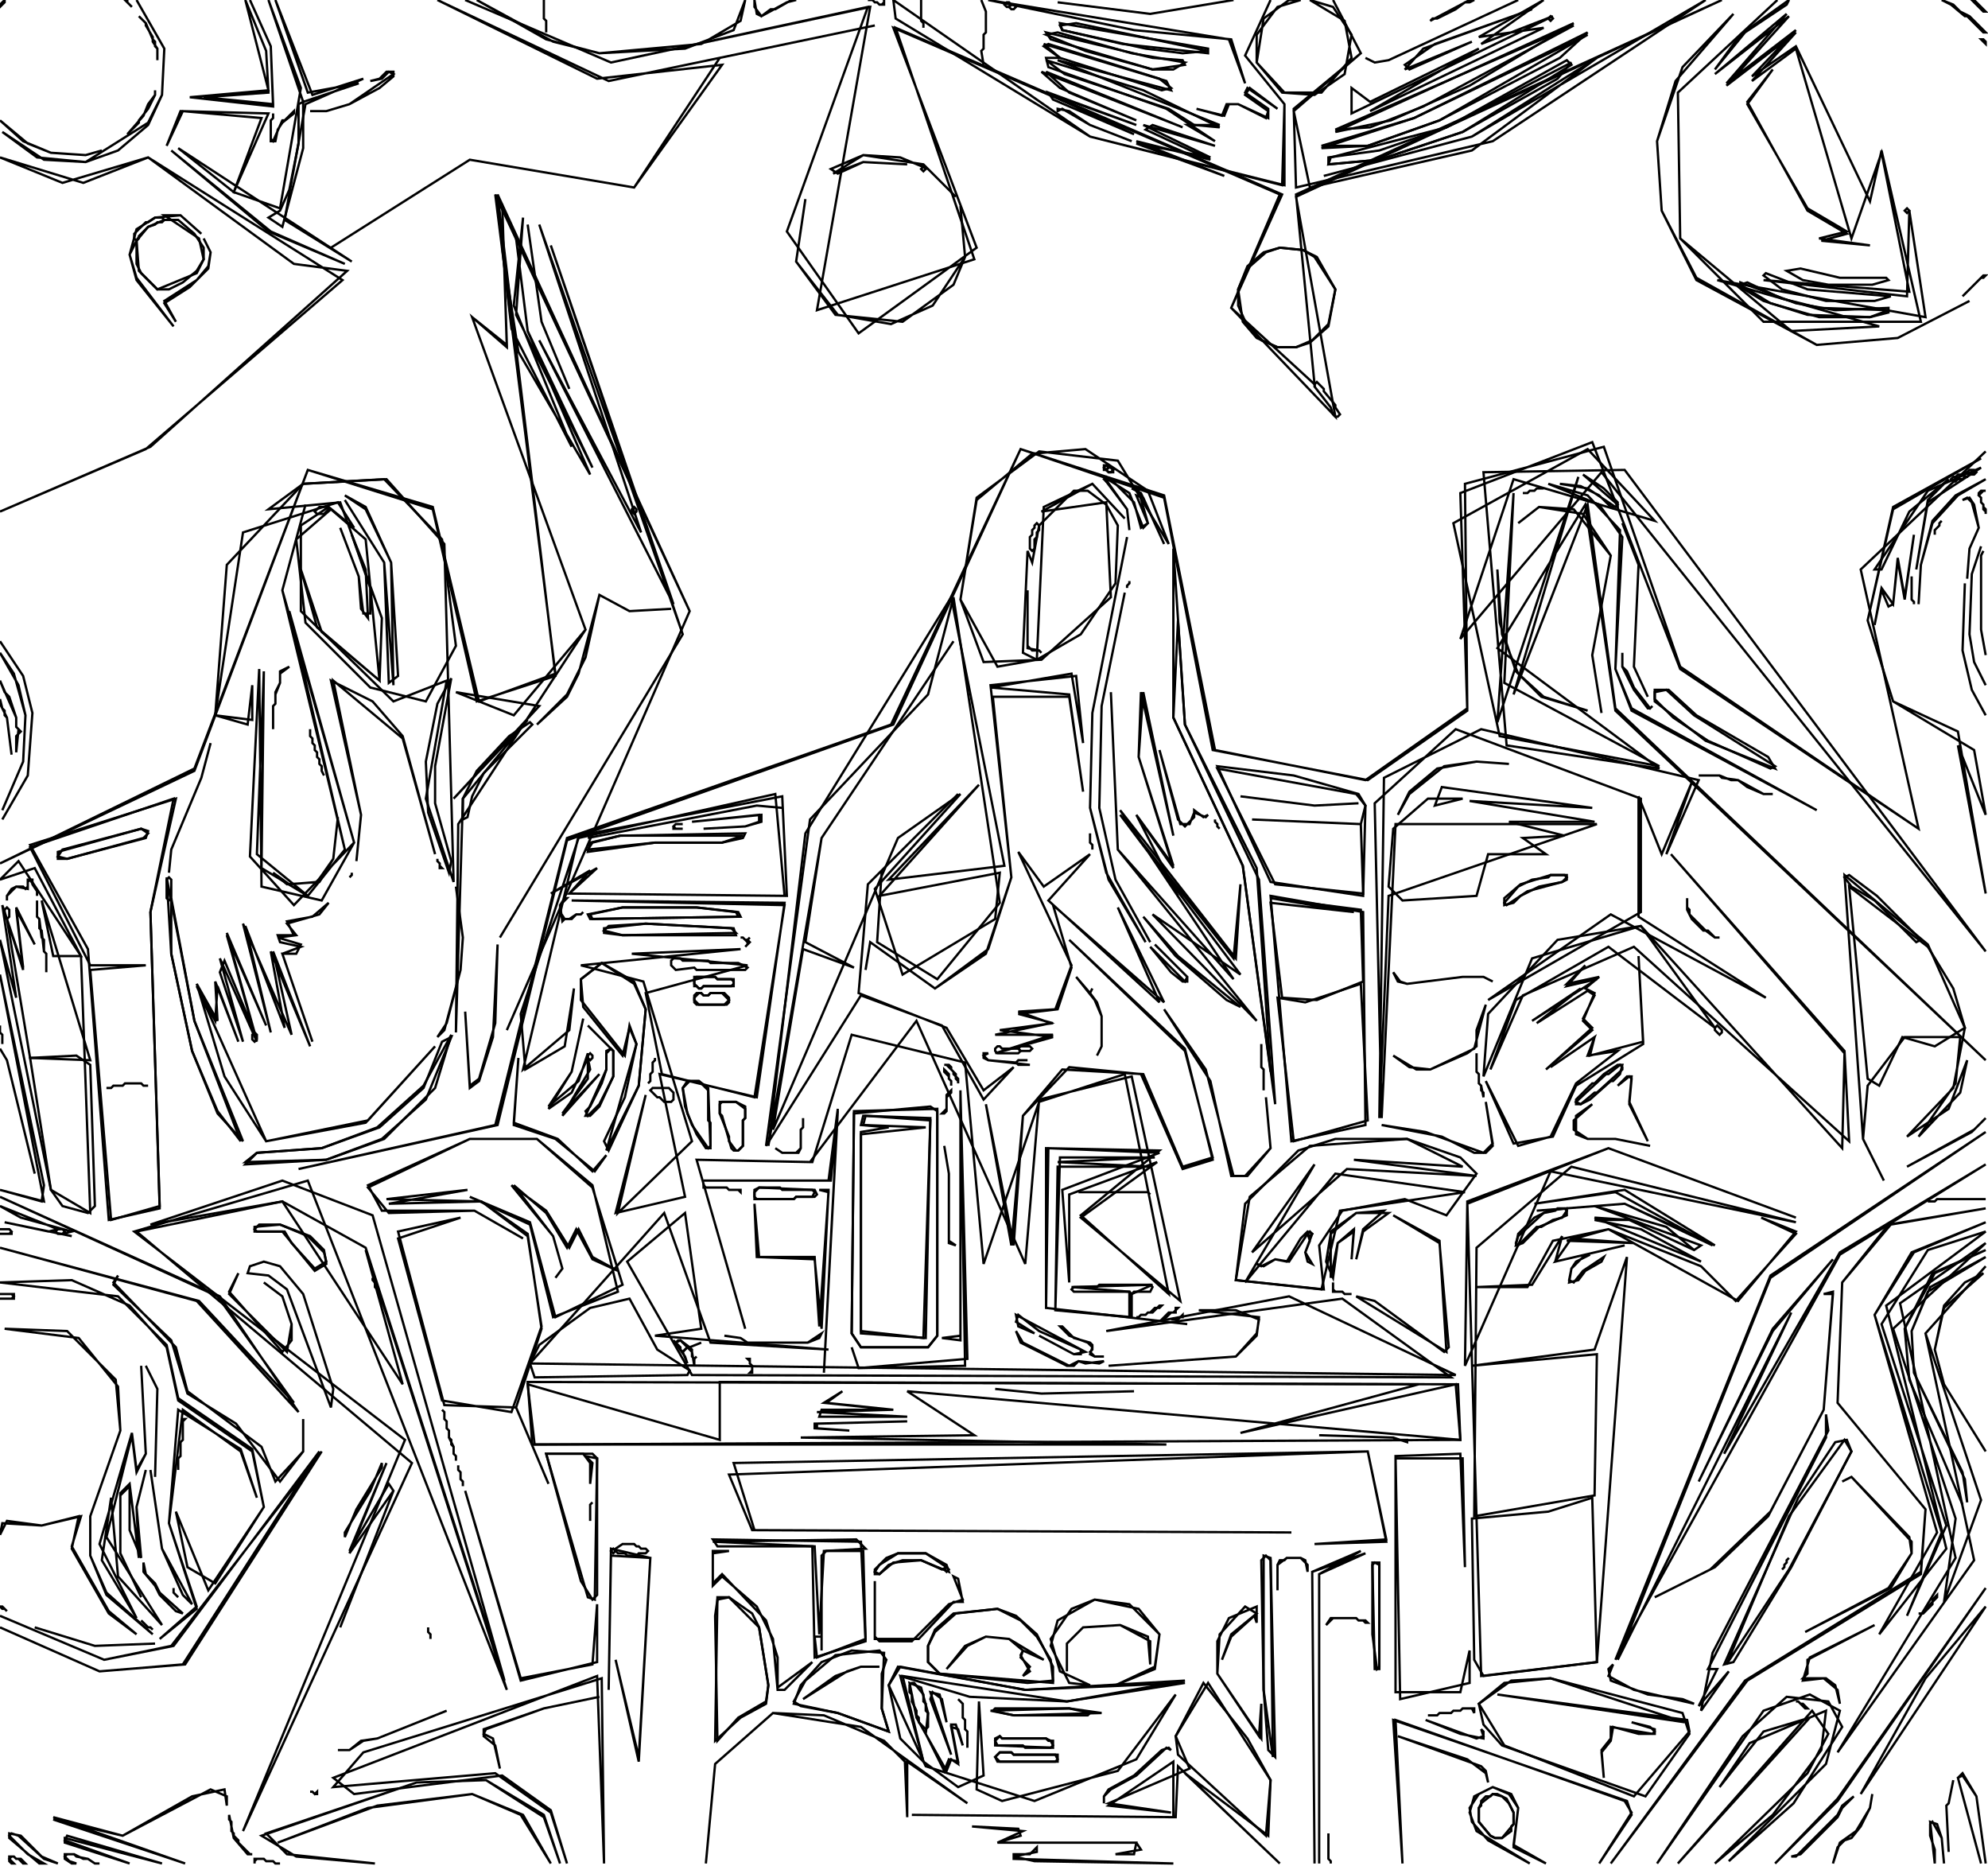 <svg width="859" height="806" xmlns="http://www.w3.org/2000/svg">
<polygon points="110,803 110,805 110,804 111,803 114,803 115,804 118,804 119,805 121,805 119,805 118,804 115,804 114,803" style="fill:none;stroke:black;stroke-width:1" />
<polygon points="4,802 4,804 5,805 6,805 4,803 5,802 6,802 7,803 8,803 10,805 11,805 9,803 7,803 6,802" style="fill:none;stroke:black;stroke-width:1" />
<polygon points="28,801 28,803 31,805 33,805 30,804 28,802 29,801 32,801 33,802 38,803 41,805 43,805 41,805 38,803 36,803 32,801" style="fill:none;stroke:black;stroke-width:1" />
<polygon points="438,801 438,803 507,805 447,804 438,802 448,800 448,798 445,801" style="fill:none;stroke:black;stroke-width:1" />
<polygon points="28,794 28,796 56,805 28,795 29,793 70,805" style="fill:none;stroke:black;stroke-width:1" />
<polygon points="574,792 574,803 575,804 575,805 575,804 574,803" style="fill:none;stroke:black;stroke-width:1" />
<polygon points="4,792 4,794 17,805 19,805 12,801 4,793 5,792 8,793 19,803 25,805 18,802 9,793" style="fill:none;stroke:black;stroke-width:1" />
<polygon points="420,789 440,790 441,793 431,796 491,796 490,801 482,801 493,799 491,796 431,796 442,791" style="fill:none;stroke:black;stroke-width:1" />
<polygon points="834,787 836,805 836,799 834,793 834,788 835,787 839,794 840,805 839,794 837,788" style="fill:none;stroke:black;stroke-width:1" />
<polygon points="99,784 101,794 107,801 109,801 108,801 103,796 103,795 101,793 101,792 100,791 100,787 99,786" style="fill:none;stroke:black;stroke-width:1" />
<polygon points="801,776 796,780 794,784 776,802 774,802 778,801 794,785 796,781" style="fill:none;stroke:black;stroke-width:1" />
<polygon points="809,775 808,781 802,791 795,796 792,805 794,798 797,795 800,794 804,789 808,781" style="fill:none;stroke:black;stroke-width:1" />
<polygon points="645,775 644,776 642,776 640,778 640,780 639,781 639,787 644,793 646,794 649,794 653,791 653,789 654,788 654,783 651,777 647,775" style="fill:none;stroke:black;stroke-width:1" />
<polygon points="645,775 649,776 652,779 654,783 654,788 649,794 646,794 644,793 639,787 639,781 640,779" style="fill:none;stroke:black;stroke-width:1" />
<polygon points="238,805 226,784 204,775 163,780 120,796 159,781 204,775 225,784" style="fill:none;stroke:black;stroke-width:1" />
<polygon points="134,774 135,774 136,775 137,775 137,774 136,775 135,774" style="fill:none;stroke:black;stroke-width:1" />
<polygon points="98,776 98,780 97,773 83,776 53,793 23,786 80,805 23,785 53,793 91,773" style="fill:none;stroke:black;stroke-width:1" />
<polygon points="637,776 635,783 638,791 661,805 643,795 636,787 635,781 639,775 645,772 652,775 656,781 654,798 668,805 654,797 656,781 653,775 645,772" style="fill:none;stroke:black;stroke-width:1" />
<polygon points="844,769 842,779 841,780 842,800 841,780 842,779" style="fill:none;stroke:black;stroke-width:1" />
<polygon points="242,805 235,784 210,769 180,770 113,793 128,802 162,805 124,801 115,792 180,770 210,769 235,785" style="fill:none;stroke:black;stroke-width:1" />
<polygon points="848,766 846,768 856,805 846,768 848,767 854,776 858,805 854,776" style="fill:none;stroke:black;stroke-width:1" />
<polygon points="430,759 431,761 457,761 457,758 438,758 437,757 432,757" style="fill:none;stroke:black;stroke-width:1" />
<polygon points="430,759 432,757 437,757 438,758 456,758 457,760 456,761 432,761" style="fill:none;stroke:black;stroke-width:1" />
<polygon points="506,756 505,755 502,756 490,767 479,773 477,776 477,779 477,776 480,773 491,767 504,755" style="fill:none;stroke:black;stroke-width:1" />
<polygon points="604,750 634,760 642,766 643,770 642,765 640,763" style="fill:none;stroke:black;stroke-width:1" />
<polygon points="430,751 430,754 455,755 455,752 453,752 452,751 433,751 432,750" style="fill:none;stroke:black;stroke-width:1" />
<polygon points="430,752 432,750 433,751 452,751 454,752 455,754 454,755 443,755 442,754 431,754" style="fill:none;stroke:black;stroke-width:1" />
<polygon points="616,743 631,749 641,751 641,748 640,747 641,750 638,751" style="fill:none;stroke:black;stroke-width:1" />
<polygon points="602,743 606,805 603,743 702,778 705,783 691,805 705,784 703,778" style="fill:none;stroke:black;stroke-width:1" />
<polygon points="789,739 756,753 743,772 762,748 782,742 725,805 783,739 790,749 781,766 741,805 766,784 787,756" style="fill:none;stroke:black;stroke-width:1" />
<polygon points="305,805 309,762 334,740 356,741 382,752 391,761 392,785 392,761 418,779 372,746 334,740 309,762" style="fill:none;stroke:black;stroke-width:1" />
<polygon points="193,739 163,751 156,752 151,756 146,756 151,756 157,752 163,751" style="fill:none;stroke:black;stroke-width:1" />
<polygon points="637,738 632,738 631,739 628,739 627,740 622,740 621,741 617,741 621,741 622,740 627,740 628,739 631,739 632,738 636,738 637,740" style="fill:none;stroke:black;stroke-width:1" />
<polygon points="428,739 438,741 476,740 462,738" style="fill:none;stroke:black;stroke-width:1" />
<polygon points="429,739 430,738 462,738 471,740 470,741 438,741" style="fill:none;stroke:black;stroke-width:1" />
<polygon points="776,735 777,735 780,738 781,738 779,736 778,736 777,735" style="fill:none;stroke:black;stroke-width:1" />
<polygon points="414,734 416,736 416,742 417,743 417,747 418,748 418,755 418,748 417,747 417,743 416,742 416,736" style="fill:none;stroke:black;stroke-width:1" />
<polygon points="259,733 235,738 209,747 209,750 214,754 216,764 213,751 209,749 210,747 235,738" style="fill:none;stroke:black;stroke-width:1" />
<polygon points="795,739 782,732 762,739 716,805 753,750 772,733 790,735 796,746 775,779 747,804 789,762" style="fill:none;stroke:black;stroke-width:1" />
<polygon points="402,731 411,758 402,734 403,731 407,734 409,744 406,732" style="fill:none;stroke:black;stroke-width:1" />
<polygon points="553,805 512,766 548,793 549,769 522,727 508,750 514,764 479,779 506,783 479,780 507,761 507,785 394,784 508,785 509,763" style="fill:none;stroke:black;stroke-width:1" />
<polygon points="520,727 539,751 549,769 547,793 509,758 508,750" style="fill:none;stroke:black;stroke-width:1" />
<polygon points="393,727 396,742 409,765 411,760 414,762 411,746 414,747 416,754 413,745 411,745 414,761 410,760 408,765 400,749 401,740 398,729" style="fill:none;stroke:black;stroke-width:1" />
<polygon points="394,727 395,727 399,732 399,735 400,736 400,739 401,740 401,746 400,747 397,744 397,742 396,741 396,739 394,735 394,732 393,731 393,728" style="fill:none;stroke:black;stroke-width:1" />
<polygon points="639,736 641,745 649,754 711,776 730,749 727,740 670,725 650,727" style="fill:none;stroke:black;stroke-width:1" />
<polygon points="639,736 653,726 670,725 728,744 647,732 729,743 730,748 706,776 650,754" style="fill:none;stroke:black;stroke-width:1" />
<polygon points="715,747 705,744 713,746 715,748 714,749 696,746 696,751 692,756 693,768 692,757 696,752 697,746 708,749 715,749" style="fill:none;stroke:black;stroke-width:1" />
<polygon points="260,725 157,757 144,772 214,766 238,783 245,805 238,782 217,767 153,775 144,768 258,724 261,805" style="fill:none;stroke:black;stroke-width:1" />
<polygon points="384,728 400,763 447,778 491,760 508,732 483,765 433,778 422,773 423,735 425,767 414,772 399,761 390,724 461,735 512,726 443,730 388,720" style="fill:none;stroke:black;stroke-width:1" />
<polygon points="384,728 389,720 443,730 512,727 461,735 419,733 389,724 399,761 389,751" style="fill:none;stroke:black;stroke-width:1" />
<polygon points="695,721 696,726 712,732 727,734 732,736 706,730 695,724 697,719" style="fill:none;stroke:black;stroke-width:1" />
<polygon points="346,728 343,736 362,740 384,748 381,738 382,714 368,713 355,718" style="fill:none;stroke:black;stroke-width:1" />
<polygon points="348,726 361,715 380,713 383,717 381,723 381,738 384,748 362,740 346,737 343,735" style="fill:none;stroke:black;stroke-width:1" />
<polygon points="380,720 372,720 361,724 347,734 366,722 372,720" style="fill:none;stroke:black;stroke-width:1" />
<polygon points="185,703 185,705 186,706 186,708 186,706 185,705" style="fill:none;stroke:black;stroke-width:1" />
<polygon points="15,703 41,711 67,710 41,711" style="fill:none;stroke:black;stroke-width:1" />
<polygon points="810,702 782,716 779,726 788,725 794,730 795,736 793,728 789,725 779,725 781,723 781,717" style="fill:none;stroke:black;stroke-width:1" />
<polygon points="461,710 461,722 461,710 468,703 484,702 497,709 497,719 496,707 484,702 468,703" style="fill:none;stroke:black;stroke-width:1" />
<polygon points="61,700 64,703 65,703 66,704 65,703 64,703" style="fill:none;stroke:black;stroke-width:1" />
<polygon points="573,702 576,699 586,699 587,700 589,700 590,701 591,701 590,700 587,700 586,699 575,699" style="fill:none;stroke:black;stroke-width:1" />
<polygon points="401,711 401,718 406,723 455,727 455,720 448,706 439,698 431,695 412,697 404,704" style="fill:none;stroke:black;stroke-width:1" />
<polygon points="401,711 404,705 413,697 431,695 441,700 448,707 454,717 455,726 444,727 406,723 401,718" style="fill:none;stroke:black;stroke-width:1" />
<polygon points="409,721 418,711 426,707 436,708 442,713 441,716 445,720 442,724 445,722 441,715 442,713 451,717 436,708 426,707 417,711" style="fill:none;stroke:black;stroke-width:1" />
<polygon points="858,694 832,725 804,775" style="fill:none;stroke:black;stroke-width:1" />
<polygon points="538,694 543,697 532,706 528,717 532,707 542,698 543,701 543,694 531,699 526,709 526,723 545,751 545,736 544,750 526,723 527,706" style="fill:none;stroke:black;stroke-width:1" />
<polygon points="0,694 1,695 2,695 3,696 1,694" style="fill:none;stroke:black;stroke-width:1" />
<polygon points="457,700 454,711 462,727 471,728 458,722 454,708 463,695 473,691 488,693 501,706 499,720 482,728 499,721 501,706 492,695 473,691" style="fill:none;stroke:black;stroke-width:1" />
<polygon points="315,690 310,690 309,752 320,742 331,736 332,728 328,703 325,697" style="fill:none;stroke:black;stroke-width:1" />
<polygon points="315,690 328,703 332,728 331,735 319,742 310,752 309,698 310,691" style="fill:none;stroke:black;stroke-width:1" />
<polygon points="837,689 835,691 835,692 832,695 832,696 831,697 829,697 831,697 835,693 835,692 837,690" style="fill:none;stroke:black;stroke-width:1" />
<polygon points="858,686 794,777 767,805 794,778" style="fill:none;stroke:black;stroke-width:1" />
<polygon points="75,686 75,688 77,690 75,688" style="fill:none;stroke:black;stroke-width:1" />
<polygon points="414,682 412,681 416,691 410,693 394,709 380,709 378,707 378,683 378,708 397,708 412,692 416,692" style="fill:none;stroke:black;stroke-width:1" />
<polygon points="593,675 594,721 596,721 596,675" style="fill:none;stroke:black;stroke-width:1" />
<polygon points="594,675 596,676 596,720 595,721 593,706 593,676" style="fill:none;stroke:black;stroke-width:1" />
<polygon points="62,675 62,679 67,685 69,689 76,696 79,697 69,688 67,684 63,680" style="fill:none;stroke:black;stroke-width:1" />
<polygon points="564,674 562,673 556,673 555,674 553,674 552,676 552,687 552,676 556,673 562,673 565,676 565,679" style="fill:none;stroke:black;stroke-width:1" />
<polygon points="546,672 546,730 548,756 551,759 549,673" style="fill:none;stroke:black;stroke-width:1" />
<polygon points="547,672 549,674 550,759 546,730 545,674" style="fill:none;stroke:black;stroke-width:1" />
<polygon points="378,678 378,680 380,680 386,675 398,674 410,679 409,676 400,671 388,671 383,673" style="fill:none;stroke:black;stroke-width:1" />
<polygon points="408,678 409,677 410,678 409,679" style="fill:none;stroke:black;stroke-width:1" />
<polygon points="378,679 380,676 388,671 400,671 409,677 407,678 398,674 390,674 384,676 380,680" style="fill:none;stroke:black;stroke-width:1" />
<polygon points="588,670 570,680 570,805 570,680 590,671 567,679 568,805 567,679" style="fill:none;stroke:black;stroke-width:1" />
<polygon points="308,670 308,685 312,681 327,694 334,708 336,730 339,730 351,718 336,729 336,716 331,700 312,680 308,684 308,671 315,670" style="fill:none;stroke:black;stroke-width:1" />
<polygon points="264,669 263,730 264,672 281,673 276,759 266,717 276,761 281,673" style="fill:none;stroke:black;stroke-width:1" />
<polygon points="264,670 265,669 266,670 265,671" style="fill:none;stroke:black;stroke-width:1" />
<polygon points="266,669 269,667 274,667 275,668 276,668 277,669 279,669 280,670 279,671 276,671 275,672 271,672 270,671 267,671 266,670" style="fill:none;stroke:black;stroke-width:1" />
<polygon points="308,665 310,668 351,668 352,716 374,709 372,666" style="fill:none;stroke:black;stroke-width:1" />
<polygon points="373,670 374,708 353,716 352,707 355,707 355,713 355,672 357,670" style="fill:none;stroke:black;stroke-width:1" />
<polygon points="308,666 370,665 374,669 356,670 354,706 352,668" style="fill:none;stroke:black;stroke-width:1" />
<polygon points="1,658 0,663 3,657 18,659 34,655 31,669 47,697 59,706 47,696 31,668 35,655 18,659" style="fill:none;stroke:black;stroke-width:1" />
<polygon points="201,644 225,726 258,718 258,693 256,719 225,725" style="fill:none;stroke:black;stroke-width:1" />
<polygon points="800,638 796,640 800,638 826,666 826,671 816,686 780,705 817,686 826,671 825,664" style="fill:none;stroke:black;stroke-width:1" />
<polygon points="65,635 70,669 79,689 83,693 70,669" style="fill:none;stroke:black;stroke-width:1" />
<polygon points="63,635 59,651 60,673 56,641 52,645 52,671 61,690 52,671 52,646 56,642 56,661 61,673 59,651" style="fill:none;stroke:black;stroke-width:1" />
<polygon points="198,633 198,635 199,636 199,639 200,640 200,642 200,640 199,639 199,636 198,635" style="fill:none;stroke:black;stroke-width:1" />
<polygon points="167,632 151,671 170,644 147,703 170,644 168,641 151,670" style="fill:none;stroke:black;stroke-width:1" />
<polygon points="165,632 165,634 154,652 149,664 149,662 160,644" style="fill:none;stroke:black;stroke-width:1" />
<polygon points="631,628 603,629 605,734 635,727 635,713 631,731 603,731 603,630 632,630 633,677" style="fill:none;stroke:black;stroke-width:1" />
<polygon points="236,628 254,690 257,691 258,630 256,628" style="fill:none;stroke:black;stroke-width:1" />
<polygon points="236,628 252,628 255,632 255,641 256,632 253,629 258,630 258,689 256,691 251,683" style="fill:none;stroke:black;stroke-width:1" />
<polygon points="256,649 255,650 255,657 255,650" style="fill:none;stroke:black;stroke-width:1" />
<polygon points="315,637 325,661 558,662 326,661 317,632 591,627 599,665 568,667 599,666 591,627" style="fill:none;stroke:black;stroke-width:1" />
<polygon points="139,627 74,711 45,717 0,698 45,717 75,711 138,627 79,719 43,722 0,703 43,722 80,719" style="fill:none;stroke:black;stroke-width:1" />
<polygon points="798,622 793,623 777,647 745,719 749,718 774,677 800,627" style="fill:none;stroke:black;stroke-width:1" />
<polygon points="797,622 800,627 773,678 746,719 773,655" style="fill:none;stroke:black;stroke-width:1" />
<polygon points="773,673 772,674 772,675 771,676 771,677 770,678 771,677 771,676 772,675 772,674" style="fill:none;stroke:black;stroke-width:1" />
<polygon points="80,613 79,613 79,622 78,623 78,629 77,630 77,635 77,630 78,629 78,623 79,622 79,614" style="fill:none;stroke:black;stroke-width:1" />
<polygon points="789,611 790,618 740,714 735,739 747,722 734,737 742,721 738,721 789,621" style="fill:none;stroke:black;stroke-width:1" />
<polygon points="191,609 192,610 192,613 193,614 193,617 194,618 194,621 196,625 196,628 197,629 197,631 197,629 196,628 196,625 195,624 195,622 194,621 194,618 193,617 193,614 192,613 192,610" style="fill:none;stroke:black;stroke-width:1" />
<polygon points="79,609 104,627 111,647 104,626 77,609 73,658 85,694 69,708 85,695 73,658" style="fill:none;stroke:black;stroke-width:1" />
<polygon points="228,597 230,624 631,622 630,598" style="fill:none;stroke:black;stroke-width:1" />
<polygon points="228,598 311,622 311,597 613,598 536,619 629,598 631,622 392,601 421,620 346,621 504,624 231,624" style="fill:none;stroke:black;stroke-width:1" />
<polygon points="570,620 602,621 608,623 608,622 603,622 602,621" style="fill:none;stroke:black;stroke-width:1" />
<polygon points="352,617 367,618 353,617 353,615 392,614 352,615" style="fill:none;stroke:black;stroke-width:1" />
<polygon points="353,610 392,612 354,612 355,609 386,609 357,606 364,601 356,606 385,609" style="fill:none;stroke:black;stroke-width:1" />
<polygon points="430,600 450,602 490,601 450,602" style="fill:none;stroke:black;stroke-width:1" />
<polygon points="63,590 68,600 67,638 68,600" style="fill:none;stroke:black;stroke-width:1" />
<polygon points="61,590 63,628 59,635 57,619 43,667 59,699 44,674 48,647 51,681 70,702 46,664 57,620 59,636 63,628" style="fill:none;stroke:black;stroke-width:1" />
<polygon points="323,587 324,588 324,589 325,590 325,592 324,593 325,593 325,590 324,589 324,587" style="fill:none;stroke:black;stroke-width:1" />
<polygon points="291,579 296,586 297,589 295,584 297,582 299,584 300,590 300,587 301,586 300,587 299,586 299,583 298,582 303,580 298,582 294,579 292,580" style="fill:none;stroke:black;stroke-width:1" />
<polygon points="292,580 293,579 294,579 297,582 295,584 294,583 294,582" style="fill:none;stroke:black;stroke-width:1" />
<polygon points="355,576 349,580 323,580 320,578 313,577 320,578 323,580 349,580 354,578" style="fill:none;stroke:black;stroke-width:1" />
<polygon points="439,575 441,580 461,590 464,590 466,588 469,589 477,588 475,589 466,588 462,590 442,580" style="fill:none;stroke:black;stroke-width:1" />
<polygon points="458,573 462,577 470,580 472,582 471,585 473,586 477,586 473,586 471,584 472,583 472,581 471,580 464,578 459,573" style="fill:none;stroke:black;stroke-width:1" />
<polygon points="2,574 34,578 51,599 52,618 39,655 39,672 46,689 66,706 46,688 39,672 39,655 52,618 50,596 29,575" style="fill:none;stroke:black;stroke-width:1" />
<polygon points="511,568 509,570 506,570 509,570 510,569 511,569" style="fill:none;stroke:black;stroke-width:1" />
<polygon points="439,568 440,573 447,576 439,571 440,568 449,575 467,583 467,585 464,585 449,577 464,585 469,584" style="fill:none;stroke:black;stroke-width:1" />
<polygon points="544,569 518,566 534,566 544,570 543,576 534,586 479,590 534,586 543,577" style="fill:none;stroke:black;stroke-width:1" />
<polygon points="509,565 508,565 508,566 507,567 505,567 502,570 503,570 506,567 508,567 508,566" style="fill:none;stroke:black;stroke-width:1" />
<polygon points="502,564 501,564 500,565 499,565 497,567 496,567 495,568 493,568 492,569 491,569 492,569 493,568 495,568 496,567 498,567 500,565 501,565" style="fill:none;stroke:black;stroke-width:1" />
<polygon points="0,559 5,559 6,560 5,561 0,561 6,561 6,559" style="fill:none;stroke:black;stroke-width:1" />
<polygon points="792,558 788,559 792,559 788,609 765,653 739,678 715,690 741,677 764,655 788,609" style="fill:none;stroke:black;stroke-width:1" />
<polygon points="576,554 576,558 580,558 581,559 584,559 581,559 580,558 577,558 576,557" style="fill:none;stroke:black;stroke-width:1" />
<polygon points="161,552 161,553 162,554 162,556 163,557 163,558 164,559 164,560 164,559 163,558 163,557 162,556 162,554 161,553" style="fill:none;stroke:black;stroke-width:1" />
<polygon points="0,554 31,553 56,564 72,582 77,605 109,627 114,651 93,684 81,677 76,653 90,687 114,651 109,626 77,604 72,581 51,560" style="fill:none;stroke:black;stroke-width:1" />
<polygon points="51,551 49,555 74,579 81,602 102,615 121,640 131,627 131,613 131,627 119,640 113,625 81,601 76,582 49,554" style="fill:none;stroke:black;stroke-width:1" />
<polygon points="857,550 849,554 840,564 836,583 840,598 858,627 840,598 836,583 840,565" style="fill:none;stroke:black;stroke-width:1" />
<polygon points="103,550 99,559 124,584 126,572 122,560 114,554 122,560 126,572 126,579 122,584 99,558" style="fill:none;stroke:black;stroke-width:1" />
<polygon points="792,544 766,574 734,640 766,575" style="fill:none;stroke:black;stroke-width:1" />
<polygon points="858,543 834,556 826,575 827,593 849,639 850,649 848,636 827,593 826,575 833,558" style="fill:none;stroke:black;stroke-width:1" />
<polygon points="693,543 684,549 680,554 678,553 679,548 684,543 687,542 681,545 679,548 678,554 682,553 685,549 692,545" style="fill:none;stroke:black;stroke-width:1" />
<polygon points="858,540 835,550 823,574 825,596 848,650 825,596 823,574 836,550" style="fill:none;stroke:black;stroke-width:1" />
<polygon points="858,537 821,563 845,673 794,757 853,674 832,576 858,547 832,576 856,648 840,692 845,656 818,574" style="fill:none;stroke:black;stroke-width:1" />
<polygon points="0,531 4,531 5,532 4,533 0,533 5,533 5,532 4,531" style="fill:none;stroke:black;stroke-width:1" />
<polygon points="110,530 110,532 122,532 136,549 141,546 140,540 134,534 121,529" style="fill:none;stroke:black;stroke-width:1" />
<polygon points="110,531 112,529 121,529 133,534 140,541 141,545 136,548 126,537 123,532 111,532" style="fill:none;stroke:black;stroke-width:1" />
<polygon points="858,528 826,541 810,568 837,662 812,706 841,669 815,564 858,532 833,540 813,572 841,659 824,698 839,662 810,568 827,541" style="fill:none;stroke:black;stroke-width:1" />
<polygon points="776,532 761,526 776,533 750,562 735,547 695,531 671,536 660,556 638,556 662,555 675,534 672,545 702,538 672,545 679,535 706,537 677,536 695,531 751,562" style="fill:none;stroke:black;stroke-width:1" />
<polygon points="602,525 622,537 626,582 624,584 594,562 586,560 625,584 622,536" style="fill:none;stroke:black;stroke-width:1" />
<polygon points="229,589 629,594 557,560 478,575 580,561 627,595 299,594 271,545 296,524 303,574 283,577 358,583 307,580 287,524" style="fill:none;stroke:black;stroke-width:1" />
<polygon points="298,592 297,594 231,595 229,589 233,581 255,565 272,561 284,583" style="fill:none;stroke:black;stroke-width:1" />
<polygon points="600,524 586,524 575,532 575,552 578,537 585,532 584,544 585,531 578,537 576,552 573,545 575,533 586,524 598,523 589,531 586,544 589,532" style="fill:none;stroke:black;stroke-width:1" />
<polygon points="677,522 669,523 663,526 656,533 655,538 658,537 665,530 677,525" style="fill:none;stroke:black;stroke-width:1" />
<polygon points="677,523 675,526 671,527 666,530 664,530 656,538 655,537 656,534 667,524 672,523 673,522 676,522" style="fill:none;stroke:black;stroke-width:1" />
<polygon points="858,522 816,529 796,554 794,606 832,652 830,679 754,726 696,805 755,726 830,680 832,652 794,606 796,554 817,529" style="fill:none;stroke:black;stroke-width:1" />
<polygon points="689,521 720,530 732,540 704,527 689,527 709,531 735,545 689,526 704,527 732,540 735,538" style="fill:none;stroke:black;stroke-width:1" />
<polygon points="0,521 25,531 21,532 2,528 31,534 27,533 31,532 9,526" style="fill:none;stroke:black;stroke-width:1" />
<polygon points="24,532 25,531 27,531 28,532 27,533 25,533" style="fill:none;stroke:black;stroke-width:1" />
<polygon points="833,519 836,519 837,518 858,518 837,518 836,519" style="fill:none;stroke:black;stroke-width:1" />
<polygon points="0,517 94,560 127,606 86,562 0,539 85,562 129,610 95,560" style="fill:none;stroke:black;stroke-width:1" />
<polygon points="466,515 496,515 497,516 496,515" style="fill:none;stroke:black;stroke-width:1" />
<polygon points="663,520 698,515 740,538 702,520 664,523 702,520 741,538 702,514" style="fill:none;stroke:black;stroke-width:1" />
<polygon points="167,518 208,519 228,534 234,573 221,610 191,605 172,535 199,526 172,532 192,607 223,608 237,641 223,608 234,574 228,533 208,519 168,520 202,514" style="fill:none;stroke:black;stroke-width:1" />
<polygon points="326,520 327,543 352,544 355,574 358,514 354,514 358,515 354,573 352,543 328,543" style="fill:none;stroke:black;stroke-width:1" />
<polygon points="326,514 326,518 343,518 344,517 352,517 353,516 352,514 338,514 337,513 328,513" style="fill:none;stroke:black;stroke-width:1" />
<polygon points="326,517 326,515 328,513 351,514 352,515 351,517 344,517 343,518 327,518" style="fill:none;stroke:black;stroke-width:1" />
<polygon points="304,512 304,513 314,513 315,514 319,514 320,515 320,514 315,514 314,513 305,513" style="fill:none;stroke:black;stroke-width:1" />
<polygon points="221,512 239,534 243,548 240,552 243,548 239,534 222,512 236,524 245,539 249,531 256,544 267,549 256,543 250,531 246,539 236,523" style="fill:none;stroke:black;stroke-width:1" />
<polygon points="133,510 58,532 175,622 105,791 178,632 59,532 122,519 174,598 158,540 219,730" style="fill:none;stroke:black;stroke-width:1" />
<polygon points="108,547 114,545 121,547 131,559 144,600 143,608 124,557 116,551 107,550" style="fill:none;stroke:black;stroke-width:1" />
<polygon points="65,529 122,510 161,525 218,726 158,539 122,519" style="fill:none;stroke:black;stroke-width:1" />
<polygon points="458,500 456,566 489,569 489,559 498,555 463,556 488,558 488,569 456,566 457,504 497,504 457,502 499,500" style="fill:none;stroke:black;stroke-width:1" />
<polygon points="463,557 464,556 474,556 475,555 497,555 498,556 497,558 490,558 489,559 488,558 464,558" style="fill:none;stroke:black;stroke-width:1" />
<polygon points="776,526 695,496 634,519 640,724 690,718 703,543 689,583 636,590 690,585 689,646 637,655 638,539 679,504 776,528 670,506 633,590 634,520 695,496" style="fill:none;stroke:black;stroke-width:1" />
<polygon points="688,647 690,718 641,724 637,717 636,656 669,653" style="fill:none;stroke:black;stroke-width:1" />
<polygon points="408,495 410,507 410,537 413,538 410,536 410,507" style="fill:none;stroke:black;stroke-width:1" />
<polygon points="638,507 631,500 608,492 577,492 561,497 538,520 534,553 572,557 570,538 580,523 607,518 625,525" style="fill:none;stroke:black;stroke-width:1" />
<polygon points="638,508 582,505 541,541 568,503 538,554 577,507 633,515 579,523 571,557 534,553 540,517 566,495 608,492 632,504 585,501" style="fill:none;stroke:black;stroke-width:1" />
<polygon points="567,533 565,532 562,535 556,545 551,544 545,547 543,546 546,547 551,544 557,545 565,533 566,536 564,541 565,545 567,546 564,541" style="fill:none;stroke:black;stroke-width:1" />
<polygon points="565,533 566,532 567,533 566,534" style="fill:none;stroke:black;stroke-width:1" />
<polygon points="159,512 165,523 205,523 226,535 205,523 168,524 159,513 203,492 232,492 256,513 269,555 240,569 229,528 203,517 229,529 239,569 267,558 256,512 232,492 203,492" style="fill:none;stroke:black;stroke-width:1" />
<polygon points="858,489 765,551 698,717 795,542 858,503 795,541 745,628 774,567 699,717 765,552" style="fill:none;stroke:black;stroke-width:1" />
<polygon points="858,483 853,488 824,504 852,489" style="fill:none;stroke:black;stroke-width:1" />
<polygon points="347,483 347,487 346,488 346,496 344,498 338,498 335,496 338,498 345,498 346,496 346,488 347,487" style="fill:none;stroke:black;stroke-width:1" />
<polygon points="362,479 358,510 304,510 359,510 362,480 356,593" style="fill:none;stroke:black;stroke-width:1" />
<polygon points="369,480 368,576 372,582 401,582 405,577 405,479" style="fill:none;stroke:black;stroke-width:1" />
<polygon points="402,478 405,480 405,577 401,582 372,582 368,576 369,481" style="fill:none;stroke:black;stroke-width:1" />
<polygon points="373,482 372,486 384,487 372,489 372,576 400,578 402,483" style="fill:none;stroke:black;stroke-width:1" />
<polygon points="374,482 402,484 399,578 372,575 372,490 400,487 373,486" style="fill:none;stroke:black;stroke-width:1" />
<polygon points="680,484 688,477 681,482 681,490 686,492 698,492 713,495 698,492 686,492 680,488" style="fill:none;stroke:black;stroke-width:1" />
<polygon points="645,495 642,476 645,494 641,498 616,489 597,486 623,491 637,498 642,498" style="fill:none;stroke:black;stroke-width:1" />
<polygon points="311,476 311,481 312,482 316,496 317,497 319,497 321,495 321,484 322,483 322,478 318,476" style="fill:none;stroke:black;stroke-width:1" />
<polygon points="312,476 318,476 322,479 322,483 321,484 321,495 319,497 318,497 315,493 315,491 311,481 311,477" style="fill:none;stroke:black;stroke-width:1" />
<polygon points="415,471 415,577 407,578 415,579 415,472 418,587 371,591 368,582 371,591 417,590" style="fill:none;stroke:black;stroke-width:1" />
<polygon points="411,471 409,473 409,479 407,481 408,481 409,480 409,474 411,472" style="fill:none;stroke:black;stroke-width:1" />
<polygon points="297,467 295,470 297,481 301,490 305,496 307,496 306,470 302,467" style="fill:none;stroke:black;stroke-width:1" />
<polygon points="298,467 302,467 306,471 306,484 307,485 307,495 306,496 299,486 296,478 295,470" style="fill:none;stroke:black;stroke-width:1" />
<polygon points="703,465 699,469 704,465 705,466 704,477 712,493 704,476 705,465" style="fill:none;stroke:black;stroke-width:1" />
<polygon points="408,462 408,463 410,465 410,466 411,467 411,469 411,467 410,466 410,464" style="fill:none;stroke:black;stroke-width:1" />
<polygon points="701,460 699,460 693,464 689,468 688,468 681,475 681,477 683,477 687,475 696,467 697,467 700,464" style="fill:none;stroke:black;stroke-width:1" />
<polygon points="701,461 701,462 690,472 689,472 683,477 681,476 694,464 695,464 700,460" style="fill:none;stroke:black;stroke-width:1" />
<polygon points="408,460 409,460 412,463 412,464 413,465 413,466 414,467 414,468 414,466 413,465 413,464 411,462 411,461 410,460" style="fill:none;stroke:black;stroke-width:1" />
<polygon points="283,457 283,458 282,459 282,463 281,464 281,467 280,468 281,467 281,464 282,463 282,459 283,458" style="fill:none;stroke:black;stroke-width:1" />
<polygon points="224,457 222,486 240,492 257,506 262,499 256,506 241,492 222,485" style="fill:none;stroke:black;stroke-width:1" />
<polygon points="638,455 638,463 639,464 639,468 640,469 641,474 641,472 640,471 640,469 639,468 639,464 638,463" style="fill:none;stroke:black;stroke-width:1" />
<polygon points="425,455 425,457 427,458 445,460 440,460 439,459 440,458 444,458 440,458 439,459 427,458 425,456 427,455" style="fill:none;stroke:black;stroke-width:1" />
<polygon points="0,453 3,458 15,507 3,458" style="fill:none;stroke:black;stroke-width:1" />
<polygon points="545,451 545,461 546,462 546,471 546,462 545,461" style="fill:none;stroke:black;stroke-width:1" />
<polygon points="195,447 183,469 163,487 139,496 111,498 106,503 141,501 166,492 188,470" style="fill:none;stroke:black;stroke-width:1" />
<polygon points="195,448 184,475 165,492 141,501 106,502 111,498 139,496 164,487 183,470 191,450" style="fill:none;stroke:black;stroke-width:1" />
<polygon points="254,443 264,453 262,454 262,462 253,482 255,482 259,478 265,465 265,454" style="fill:none;stroke:black;stroke-width:1" />
<polygon points="264,453 265,454 265,465 259,477 254,482 253,480 255,478 260,468 262,462 262,455" style="fill:none;stroke:black;stroke-width:1" />
<polygon points="0,443 0,446 1,447 1,451 1,447 0,446" style="fill:none;stroke:black;stroke-width:1" />
<polygon points="301,501 322,574 301,501 351,502 368,447 417,459 425,546 449,476 486,464 505,559 467,525 501,497 452,496 452,565 513,572 452,565 453,496 501,498 459,514 462,554 462,516 500,502 467,526 510,562 489,465 449,475 443,546 396,441 350,502" style="fill:none;stroke:black;stroke-width:1" />
<polygon points="252,440 247,463 237,479 247,472 254,457 255,462 243,482 259,464 243,481 254,466 254,455 250,467 237,478 247,463" style="fill:none;stroke:black;stroke-width:1" />
<polygon points="254,456 255,455 256,456 256,457 255,458 254,457" style="fill:none;stroke:black;stroke-width:1" />
<polygon points="503,436 523,467 532,508 539,508 549,496 547,474 549,496 538,508 533,508 521,462" style="fill:none;stroke:black;stroke-width:1" />
<polygon points="642,434 637,453 618,462 612,462 602,456 609,461 618,462 634,455 638,452 638,445" style="fill:none;stroke:black;stroke-width:1" />
<polygon points="300,430 300,433 301,434 314,434 315,433 315,431 313,429 307,429 306,430 304,430 303,429 301,429" style="fill:none;stroke:black;stroke-width:1" />
<polygon points="300,431 302,429 303,429 304,430 306,430 307,429 312,429 315,432 313,434 302,434 300,432" style="fill:none;stroke:black;stroke-width:1" />
<polygon points="85,425 97,465 115,493 158,485 188,452 159,484 115,493 85,426 93,441 94,426 103,450 93,424 94,441" style="fill:none;stroke:black;stroke-width:1" />
<polygon points="465,422 473,432 476,439 476,452 474,456 476,452 476,439 474,433 471,429 472,427 471,429" style="fill:none;stroke:black;stroke-width:1" />
<polygon points="300,422 300,426 301,426 302,427 303,427 304,426 317,426 317,423 310,423 309,422" style="fill:none;stroke:black;stroke-width:1" />
<polygon points="300,423 301,422 309,422 310,423 316,423 317,424 317,425 316,426 304,426 303,427 302,427 300,425" style="fill:none;stroke:black;stroke-width:1" />
<polygon points="0,421 19,512 18,519 0,514 19,519" style="fill:none;stroke:black;stroke-width:1" />
<polygon points="602,420 604,424 608,425 632,422 641,422 645,424 641,422 632,422 608,425 605,424" style="fill:none;stroke:black;stroke-width:1" />
<polygon points="685,417 677,426 690,423 662,441 683,427 664,442 686,428 689,430 684,440 688,444 668,462 688,445 684,441 689,429 685,427 691,422 677,425" style="fill:none;stroke:black;stroke-width:1" />
<polygon points="260,416 251,423 252,435 269,456 272,444 275,451 270,474 261,493 263,497 276,469 279,436 274,424" style="fill:none;stroke:black;stroke-width:1" />
<polygon points="260,416 274,425 279,436 276,469 262,497 275,451 272,443 270,456 251,432 251,423" style="fill:none;stroke:black;stroke-width:1" />
<polygon points="708,413 710,450 687,456 689,448 670,461 689,448 686,456 699,454 681,468 670,491 656,495 642,467 654,494 671,491 681,469 710,451" style="fill:none;stroke:black;stroke-width:1" />
<polygon points="497,409 506,420 511,424 513,424 513,422 499,408 513,422 512,424" style="fill:none;stroke:black;stroke-width:1" />
<polygon points="215,408 214,442 207,466 203,469 201,437 203,470 207,467 213,448" style="fill:none;stroke:black;stroke-width:1" />
<polygon points="462,406 512,454 524,500 511,504 494,464 459,462 442,482 438,538 426,477 437,538 442,482 462,461 493,464 511,505 524,501 512,453" style="fill:none;stroke:black;stroke-width:1" />
<polygon points="324,405 323,406 322,406 321,405 320,405 321,405 323,407 323,408 322,409 324,407 323,406" style="fill:none;stroke:black;stroke-width:1" />
<polygon points="98,403 110,446 97,415 95,420 105,450 95,414 111,450 98,404 115,443" style="fill:none;stroke:black;stroke-width:1" />
<polygon points="110,446 111,447 111,449 110,450 109,449 109,447" style="fill:none;stroke:black;stroke-width:1" />
<polygon points="261,401 261,403 269,404 318,404 317,401 279,399" style="fill:none;stroke:black;stroke-width:1" />
<polygon points="261,402 263,400 279,399 316,401 318,403 269,404" style="fill:none;stroke:black;stroke-width:1" />
<polygon points="105,399 117,446 106,400 123,444 117,411 134,452 118,411 126,447" style="fill:none;stroke:black;stroke-width:1" />
<polygon points="494,396 508,413 530,432 536,435 509,413" style="fill:none;stroke:black;stroke-width:1" />
<polygon points="254,395 255,397 320,396 319,394 301,392 269,392" style="fill:none;stroke:black;stroke-width:1" />
<polygon points="255,395 269,392 301,392 318,394 319,396 256,397" style="fill:none;stroke:black;stroke-width:1" />
<polygon points="142,390 135,396 124,398 127,404 120,404 121,407 130,409 122,412 135,450 122,412 128,412 130,408 120,405 128,404 124,399 138,395" style="fill:none;stroke:black;stroke-width:1" />
<polygon points="16,389 16,396 17,397 17,401 18,402 19,411 20,412 20,420 20,412 19,411 19,406 18,405 17,397 16,396" style="fill:none;stroke:black;stroke-width:1" />
<polygon points="729,388 729,393 731,397 736,402 737,402 741,405 743,405 741,405 738,402 737,402 730,395 730,393 729,392" style="fill:none;stroke:black;stroke-width:1" />
<polygon points="245,388 244,388 242,391 243,398 244,397 247,397 249,395 251,395 252,394 251,395 249,395 246,397 244,397 242,394 242,391" style="fill:none;stroke:black;stroke-width:1" />
<polygon points="549,387 558,493 590,486 589,394" style="fill:none;stroke:black;stroke-width:1" />
<polygon points="588,425 591,484 559,493 552,431 564,433" style="fill:none;stroke:black;stroke-width:1" />
<polygon points="549,388 588,393 589,424 569,432 554,431 549,390 585,394" style="fill:none;stroke:black;stroke-width:1" />
<polygon points="339,390 247,389 339,391 326,474 286,464 279,429 323,417 273,412 320,410 251,417 278,424 299,493 267,524 279,473 266,524 296,517 285,464 327,474" style="fill:none;stroke:black;stroke-width:1" />
<polygon points="281,471 282,470 289,470 291,472 291,475 290,476 287,476 285,474 284,474" style="fill:none;stroke:black;stroke-width:1" />
<polygon points="290,415 291,414 294,414 295,415 306,415 307,416 319,416 323,418 322,419 301,419 300,418 292,419 290,417" style="fill:none;stroke:black;stroke-width:1" />
<polygon points="197,383 200,405 199,419 193,442 189,448 192,445 199,419 200,405" style="fill:none;stroke:black;stroke-width:1" />
<polygon points="14,380 12,380 12,383 11,384 10,383 7,383 5,384 3,387 3,389 3,387 7,383 12,384 12,381 13,380 16,385 16,387 16,385 14,382" style="fill:none;stroke:black;stroke-width:1" />
<polygon points="72,379 74,412 83,454 94,481 105,493 84,441" style="fill:none;stroke:black;stroke-width:1" />
<polygon points="74,388 84,441 104,493 94,480 83,454 74,412" style="fill:none;stroke:black;stroke-width:1" />
<polygon points="73,379 74,380 74,388 73,389 72,388 72,380" style="fill:none;stroke:black;stroke-width:1" />
<polygon points="797,378 805,492 814,510 805,492 807,469 823,448 847,448 845,468 829,491 847,472 850,458 842,479 824,491 844,470 849,444 833,408" style="fill:none;stroke:black;stroke-width:1" />
<polygon points="799,383 833,409 844,427 849,444 836,452 822,448 812,469 807,466" style="fill:none;stroke:black;stroke-width:1" />
<polygon points="797,379 799,378 811,387 830,406 828,407 810,389 800,383" style="fill:none;stroke:black;stroke-width:1" />
<polygon points="677,378 670,378 657,382 650,388 650,391 654,390 657,387 665,383 675,381 677,380" style="fill:none;stroke:black;stroke-width:1" />
<polygon points="677,379 675,381 660,385 651,391 650,390 656,383 662,380 669,379 670,378 676,378" style="fill:none;stroke:black;stroke-width:1" />
<polygon points="152,377 152,378 151,379 152,378" style="fill:none;stroke:black;stroke-width:1" />
<polygon points="8,372 0,380 15,375 35,413 23,413 18,389 39,458 13,457 3,397 10,419 7,393 15,408 7,392 10,418 1,391 7,431 0,406 22,514 39,524 35,413" style="fill:none;stroke:black;stroke-width:1" />
<polygon points="13,457 33,456 39,460 41,521 38,524 27,521 22,514" style="fill:none;stroke:black;stroke-width:1" />
<polygon points="3,392 4,393 4,396 3,397 2,396 2,393" style="fill:none;stroke:black;stroke-width:1" />
<polygon points="189,371 189,372 190,373 190,375 191,375 190,374 190,373 189,372" style="fill:none;stroke:black;stroke-width:1" />
<polygon points="643,438 641,465 662,414 709,400 741,444 695,409 655,432 644,462 658,430 706,409 799,493 797,454 722,369 797,455 796,496 709,400 673,406" style="fill:none;stroke:black;stroke-width:1" />
<polygon points="741,444 742,443 744,445 744,446 743,447 741,445" style="fill:none;stroke:black;stroke-width:1" />
<polygon points="440,368 463,417 456,436 440,437 454,442 430,447 455,447 430,455 455,448 432,445 455,442 440,438 457,436 463,418 455,391 503,433 483,392 501,433 453,389 471,369 451,383" style="fill:none;stroke:black;stroke-width:1" />
<polygon points="440,453 441,452 445,452 446,453 445,454 441,454" style="fill:none;stroke:black;stroke-width:1" />
<polygon points="430,453 431,452 432,452 433,453 440,453 441,454 440,455 431,455 430,454" style="fill:none;stroke:black;stroke-width:1" />
<polygon points="471,360 471,364 472,365 472,367 472,365 471,364" style="fill:none;stroke:black;stroke-width:1" />
<polygon points="254,368 283,364 312,364 321,362 322,360 268,361 255,364" style="fill:none;stroke:black;stroke-width:1" />
<polygon points="254,367 256,364 268,361 321,361 312,364 283,364" style="fill:none;stroke:black;stroke-width:1" />
<polygon points="291,357 292,356 295,356 292,356 291,357 291,358 295,358 292,358" style="fill:none;stroke:black;stroke-width:1" />
<polygon points="525,354 525,355 526,356 526,357 527,358 526,357 526,356 525,355" style="fill:none;stroke:black;stroke-width:1" />
<polygon points="146,353 144,371 137,381 125,382 118,377 124,382 138,381 144,371" style="fill:none;stroke:black;stroke-width:1" />
<polygon points="329,352 299,355 328,352 328,355 322,357 304,358 322,357 329,355" style="fill:none;stroke:black;stroke-width:1" />
<polygon points="338,349 327,348 254,362 327,348" style="fill:none;stroke:black;stroke-width:1" />
<polygon points="76,345 13,365 38,410 47,527 69,522 65,394" style="fill:none;stroke:black;stroke-width:1" />
<polygon points="75,345 65,394 69,521 48,527 39,419 63,417 39,417 13,366" style="fill:none;stroke:black;stroke-width:1" />
<polygon points="46,470 48,470 49,469 53,469 54,468 61,468 62,469 64,469 62,469 61,468 54,468 53,469 49,469 48,470" style="fill:none;stroke:black;stroke-width:1" />
<polygon points="64,359 61,358 25,368 25,371 29,371 63,362" style="fill:none;stroke:black;stroke-width:1" />
<polygon points="64,360 62,362 29,371 25,370 27,367 61,358" style="fill:none;stroke:black;stroke-width:1" />
<polygon points="338,344 250,361 226,462 246,445 248,427 244,452 227,462 225,438 250,362 335,343 339,387 246,386 258,375 238,386 255,376 246,386 340,387" style="fill:none;stroke:black;stroke-width:1" />
<polygon points="734,335 743,335 744,336 751,337 755,340 762,343 766,343 762,343 751,337 748,337 743,335" style="fill:none;stroke:black;stroke-width:1" />
<polygon points="526,331 549,381 589,387 590,348 587,343 559,335" style="fill:none;stroke:black;stroke-width:1" />
<polygon points="526,332 586,343 590,348 588,356 541,354 588,356 589,386 551,382" style="fill:none;stroke:black;stroke-width:1" />
<polygon points="536,344 568,348 587,347 568,348" style="fill:none;stroke:black;stroke-width:1" />
<polygon points="652,330 638,329 621,332 609,342 604,352 609,343 624,331 638,329" style="fill:none;stroke:black;stroke-width:1" />
<polygon points="501,324 510,356 514,356 516,351 521,353 522,352 520,353 516,350 516,353 512,357 509,354" style="fill:none;stroke:black;stroke-width:1" />
<polygon points="91,321 87,336 74,367 73,377 74,367 87,336" style="fill:none;stroke:black;stroke-width:1" />
<polygon points="598,336 596,483 600,387 690,356 603,356 597,483 594,347 629,315 709,345 709,394 643,432 696,395 763,431 708,396 708,344 718,369 731,338 720,369 734,337 640,315" style="fill:none;stroke:black;stroke-width:1" />
<polygon points="600,383 602,358 617,345 632,345 620,348 623,340 688,349 635,346 689,355 652,355 676,361 658,362 668,369 643,369 638,387 606,389" style="fill:none;stroke:black;stroke-width:1" />
<polygon points="134,315 134,318 135,319 135,321 136,322 136,324 137,325 137,327 138,328 138,330 139,331 139,333 140,335 139,333 139,331 138,330 138,328 137,327 137,325 136,324 136,322 135,321 135,319 134,318" style="fill:none;stroke:black;stroke-width:1" />
<polygon points="0,302 0,304 3,310 5,326 3,310 2,309 2,307 1,306" style="fill:none;stroke:black;stroke-width:1" />
<polygon points="493,299 507,361 494,299 492,327 507,374 491,352 509,387 491,352 507,375 492,327" style="fill:none;stroke:black;stroke-width:1" />
<polygon points="480,299 483,367 543,441 498,395 536,421 484,352 533,414 536,382 534,414 484,350 533,423 483,367" style="fill:none;stroke:black;stroke-width:1" />
<polygon points="715,298 715,303 737,320 767,332 764,327 733,309 721,298" style="fill:none;stroke:black;stroke-width:1" />
<polygon points="715,299 720,298 732,309 767,331 765,332 738,320 723,310 715,302" style="fill:none;stroke:black;stroke-width:1" />
<polygon points="143,294 156,352 154,372 156,352 144,294 174,319 188,369 174,318 161,303" style="fill:none;stroke:black;stroke-width:1" />
<polygon points="0,294 7,310 7,314 8,315 7,325 7,318 9,316 7,314 7,310 4,301 2,299" style="fill:none;stroke:black;stroke-width:1" />
<polygon points="465,292 428,296 437,379 427,410 404,427 376,407 374,419 376,407 404,427 426,412 437,379 429,301 462,301 468,342 462,300 428,297 463,291 468,321" style="fill:none;stroke:black;stroke-width:1" />
<polygon points="125,288 121,290 121,295 119,299 119,304 118,305 118,315 118,305 119,304 119,300 121,295 121,291" style="fill:none;stroke:black;stroke-width:1" />
<polygon points="701,282 701,288 706,298 712,306 713,306 714,305 713,306 706,297 703,290 701,288" style="fill:none;stroke:black;stroke-width:1" />
<polygon points="0,282 8,296 11,309 10,329 1,350 10,329 11,309 6,291" style="fill:none;stroke:black;stroke-width:1" />
<polygon points="0,277 10,292 14,308 12,335 1,354 12,335 14,308 10,292" style="fill:none;stroke:black;stroke-width:1" />
<polygon points="412,258 401,300 350,354 331,495 372,430 407,443 425,475 438,461 425,471 409,444 371,429 375,382 414,343 381,376 379,407 405,423 432,390" style="fill:none;stroke:black;stroke-width:1" />
<polygon points="411,258 434,374 384,380 423,339 380,387 432,377 430,397 390,421 378,384 415,343 388,362 334,488 347,410 369,418 348,407 355,362 412,277 355,362 332,495 348,360" style="fill:none;stroke:black;stroke-width:1" />
<polygon points="290,263 272,264 259,257 253,284 245,300 232,313 245,301 250,291 259,257 272,264" style="fill:none;stroke:black;stroke-width:1" />
<polygon points="486,256 476,305 475,349 482,380 497,407 482,380 475,349 476,305" style="fill:none;stroke:black;stroke-width:1" />
<polygon points="849,252 848,281 852,298 858,309 852,298 848,281" style="fill:none;stroke:black;stroke-width:1" />
<polygon points="488,251 488,252 487,253 487,254 487,253 488,252" style="fill:none;stroke:black;stroke-width:1" />
<polygon points="826,249 826,259 827,260 827,261 827,260 826,259" style="fill:none;stroke:black;stroke-width:1" />
<polygon points="647,246 648,269 655,290 666,301 686,307 667,301 656,291 649,274" style="fill:none;stroke:black;stroke-width:1" />
<polygon points="857,238 856,240 856,272 858,283 856,272 856,240" style="fill:none;stroke:black;stroke-width:1" />
<polygon points="507,237 507,310 537,374 551,477 544,380 512,313" style="fill:none;stroke:black;stroke-width:1" />
<polygon points="509,268 512,313 543,375 549,463 537,374 507,310" style="fill:none;stroke:black;stroke-width:1" />
<polygon points="856,236 852,248 851,274 853,286 858,296 853,286 851,274 852,248" style="fill:none;stroke:black;stroke-width:1" />
<polygon points="487,232 472,308 471,349 479,380 495,407 478,377 471,349 472,308" style="fill:none;stroke:black;stroke-width:1" />
<polygon points="827,231 823,258 820,241 818,261 813,254 810,270 813,255 816,262 818,261 820,242 823,259" style="fill:none;stroke:black;stroke-width:1" />
<polygon points="701,226 708,244 706,288 712,301 706,288 708,244" style="fill:none;stroke:black;stroke-width:1" />
<polygon points="839,225 838,226 838,227 836,229 836,231 836,229 838,227 838,226" style="fill:none;stroke:black;stroke-width:1" />
<polygon points="665,219 656,226 665,219 680,220 696,240 688,283 692,308 688,283 696,240 684,222" style="fill:none;stroke:black;stroke-width:1" />
<polygon points="132,218 122,255 149,367 133,387 111,369 114,290 113,375 133,387 149,367 125,264 153,364 127,391 108,370 112,289 113,383 139,389 153,364 122,255" style="fill:none;stroke:black;stroke-width:1" />
<polygon points="851,215 848,216 850,215 852,217 855,228 851,237 850,250 851,237 855,228 853,218" style="fill:none;stroke:black;stroke-width:1" />
<polygon points="856,212 855,213 855,214 856,215 856,217 857,218 857,220 858,221 858,222 858,220 857,219 857,218 856,217 856,215 855,214 857,212 858,212" style="fill:none;stroke:black;stroke-width:1" />
<polygon points="667,211 664,211 663,212 661,212 660,213 658,213 660,213 661,212 663,212 664,211" style="fill:none;stroke:black;stroke-width:1" />
<polygon points="669,209 691,218 701,232 698,289 705,307 785,350 705,306 698,289 700,229 686,214" style="fill:none;stroke:black;stroke-width:1" />
<polygon points="858,207 845,214 835,225 830,244 829,261 830,244 835,226 846,214" style="fill:none;stroke:black;stroke-width:1" />
<polygon points="477,206 487,220 488,229 487,220 478,208 480,207 490,217 493,228 496,226 491,214 494,215 503,235 493,213 489,211 492,212 496,226 494,228 488,213" style="fill:none;stroke:black;stroke-width:1" />
<polygon points="477,207 478,206 479,207 478,208" style="fill:none;stroke:black;stroke-width:1" />
<polygon points="674,209 683,210 691,214 696,219 699,219 699,217 693,211 684,205 699,218 698,219 686,211" style="fill:none;stroke:black;stroke-width:1" />
<polygon points="131,209 98,244 93,309 109,311 109,296 107,313 93,309 105,230 146,217 153,228 142,219 130,227 130,264 170,303 193,294 184,345 196,381 192,235 167,207" style="fill:none;stroke:black;stroke-width:1" />
<polygon points="195,293 188,331 188,347 195,372 194,377 185,351 184,329 189,304" style="fill:none;stroke:black;stroke-width:1" />
<polygon points="136,221 138,219 141,219 142,220 140,222 137,222" style="fill:none;stroke:black;stroke-width:1" />
<polygon points="131,209 166,207 191,233 197,279 184,303 160,297 132,269 128,233 143,220 158,233 164,294 139,273 130,246 137,271 164,294 165,267 147,217 116,220" style="fill:none;stroke:black;stroke-width:1" />
<polygon points="147,228 155,249 156,263 159,267 158,246 152,231 160,254 160,265 157,265 155,249" style="fill:none;stroke:black;stroke-width:1" />
<polygon points="149,214 158,220 169,243 172,292 168,295 166,243 149,216 166,243 170,296 169,243 158,219" style="fill:none;stroke:black;stroke-width:1" />
<polygon points="856,202 833,212 810,246 813,246 825,221 842,207 833,216 828,246 833,217" style="fill:none;stroke:black;stroke-width:1" />
<polygon points="843,207 844,206 845,206 846,207 845,208 844,208" style="fill:none;stroke:black;stroke-width:1" />
<polygon points="845,206 846,205 848,205 849,206 848,207 846,207" style="fill:none;stroke:black;stroke-width:1" />
<polygon points="848,205 849,204 850,204 851,205 850,206 849,206" style="fill:none;stroke:black;stroke-width:1" />
<polygon points="850,204 851,203 853,203 854,204 853,205 851,205" style="fill:none;stroke:black;stroke-width:1" />
<polygon points="477,201 477,203 478,203 479,204 481,204 481,203 479,201" style="fill:none;stroke:black;stroke-width:1" />
<polygon points="478,203 479,202 480,202 481,203 480,204 479,204" style="fill:none;stroke:black;stroke-width:1" />
<polygon points="477,202 478,201 479,202 478,203" style="fill:none;stroke:black;stroke-width:1" />
<polygon points="856,198 818,219 807,268 818,303 846,316 858,386 846,322 858,352 853,324 818,303 807,268 818,220" style="fill:none;stroke:black;stroke-width:1" />
<polygon points="483,199 449,195 422,215 415,259 425,286 450,285 480,258 478,217 450,221 472,209 486,224 472,209 451,219 448,285 431,288 415,259 422,216 446,196 469,194 496,212 505,235" style="fill:none;stroke:black;stroke-width:1" />
<polygon points="448,226 449,227 449,229 448,230 448,232 447,233 447,237 446,238 445,237 445,232 446,231 446,229 447,228 447,227" style="fill:none;stroke:black;stroke-width:1" />
<polygon points="470,212 478,218 483,227 482,252 467,274 448,285 442,282 444,238 446,243 449,227 464,212" style="fill:none;stroke:black;stroke-width:1" />
<polygon points="444,255 444,280 449,281 450,282 449,281 446,281 444,279" style="fill:none;stroke:black;stroke-width:1" />
<polygon points="641,204 651,322 717,332 647,280 685,218 698,307 858,458 698,306 686,218 654,300 682,206 647,312 654,213 650,295 717,331 648,318 628,226 686,194 715,225 654,207 631,276 692,204 858,411 702,203" style="fill:none;stroke:black;stroke-width:1" />
<polygon points="858,195 804,246 829,358 726,288 693,193 633,209 634,306 590,337 525,324 503,214 441,194 385,313 245,362 214,486 129,505 215,486 245,363 386,313 441,194 503,215 524,324 591,337 634,307 631,213 688,191 726,289 829,358 804,246" style="fill:none;stroke:black;stroke-width:1" />
<polygon points="752,122 752,124 762,130 781,136 808,137 816,135 816,133 793,134 776,131" style="fill:none;stroke:black;stroke-width:1" />
<polygon points="752,123 755,122 770,129 786,133 816,134 808,137 786,137 765,131" style="fill:none;stroke:black;stroke-width:1" />
<polygon points="858,119 857,119 848,128 856,120 857,120" style="fill:none;stroke:black;stroke-width:1" />
<polygon points="553,107 546,109 539,115 535,125 537,139 543,146 552,150 560,150 566,148 574,141 577,125 569,111 563,108" style="fill:none;stroke:black;stroke-width:1" />
<polygon points="553,107 563,108 568,111 577,125 574,140 567,147 560,150 552,150 545,147 539,141 535,132 535,125 539,116 547,109" style="fill:none;stroke:black;stroke-width:1" />
<polygon points="88,103 91,109 90,115 85,121 71,130 76,139 71,131 82,124 90,116 91,109" style="fill:none;stroke:black;stroke-width:1" />
<polygon points="233,97 277,230 233,147 291,261 238,106 295,274 216,405 295,274" style="fill:none;stroke:black;stroke-width:1" />
<polygon points="273,220 274,219 275,220 275,221 274,222 273,221" style="fill:none;stroke:black;stroke-width:1" />
<polygon points="228,97 234,139 246,168 234,139" style="fill:none;stroke:black;stroke-width:1" />
<polygon points="226,94 222,132 247,193 221,142 217,107 224,152 255,205 228,143 223,103 228,143 256,202 223,136" style="fill:none;stroke:black;stroke-width:1" />
<polygon points="71,93 78,93 87,101 78,93 67,94 59,99 56,110 59,121 75,141 59,120 56,110 59,104 60,117 68,125 85,118 88,112 86,103" style="fill:none;stroke:black;stroke-width:1" />
<polygon points="77,95 84,101 88,107 88,112 85,117 79,122 73,125 68,125 61,118 59,114 59,104 64,98 71,95" style="fill:none;stroke:black;stroke-width:1" />
<polygon points="71,95 70,96 68,96 67,97 64,98 60,102 60,103 59,104 58,103 58,101 63,96 64,96 67,94 70,94" style="fill:none;stroke:black;stroke-width:1" />
<polygon points="217,88 219,149 204,137 253,272 222,309 197,299 233,305 196,345 228,311 200,345 197,446 198,356 253,272 204,137 219,150" style="fill:none;stroke:black;stroke-width:1" />
<polygon points="229,312 230,313 209,334 204,344 202,353 200,354 200,345 206,333 220,318" style="fill:none;stroke:black;stroke-width:1" />
<polygon points="348,86 344,113 361,136 390,139 412,123 417,111 415,89 417,111 403,132 385,140 362,136 344,113" style="fill:none;stroke:black;stroke-width:1" />
<polygon points="214,84 240,291 207,303 187,219 133,203 84,332 0,373 84,333 133,203 187,220 206,303 240,292 215,84 298,264 219,445 298,264" style="fill:none;stroke:black;stroke-width:1" />
<polygon points="0,221 65,193 150,117 127,114 64,68 36,79 0,68 27,79 64,68 148,121 63,194" style="fill:none;stroke:black;stroke-width:1" />
<polygon points="359,73 362,75 373,70 392,71 373,70 360,75 373,67 389,68 401,73 413,85 399,71 373,67" style="fill:none;stroke:black;stroke-width:1" />
<polygon points="398,73 399,72 400,73 399,74" style="fill:none;stroke:black;stroke-width:1" />
<polygon points="74,65 116,100 149,114 117,100" style="fill:none;stroke:black;stroke-width:1" />
<polygon points="494,54 523,68 491,62 529,76 491,61 523,69 495,56 498,54 525,63" style="fill:none;stroke:black;stroke-width:1" />
<polygon points="0,52 10,61 22,66 37,67 44,65 37,67 22,66 12,62" style="fill:none;stroke:black;stroke-width:1" />
<polygon points="127,48 123,52 122,52 118,61 117,60 117,52 118,51 118,49 118,51 117,52 117,61 119,61 120,56 122,53 127,49" style="fill:none;stroke:black;stroke-width:1" />
<polygon points="457,47 457,48 459,47 471,54 489,61 471,54 462,48" style="fill:none;stroke:black;stroke-width:1" />
<polygon points="452,40 490,58 455,43 453,40 491,54" style="fill:none;stroke:black;stroke-width:1" />
<polygon points="67,39 67,41 64,45 62,50 55,58 60,53 60,52 64,47 67,41" style="fill:none;stroke:black;stroke-width:1" />
<polygon points="552,47 540,38 538,41 548,48 547,51 535,45 530,45 528,50 517,47 529,50 531,45 535,45 548,51 548,47 538,40 539,38" style="fill:none;stroke:black;stroke-width:1" />
<polygon points="450,31 458,38 491,52 462,40 452,31 511,55" style="fill:none;stroke:black;stroke-width:1" />
<polygon points="170,31 167,31 164,34 160,35 165,34 168,31 170,32 151,45 141,48 134,48 141,48 151,45 164,38 170,33" style="fill:none;stroke:black;stroke-width:1" />
<polygon points="766,30 755,44 781,91 798,101 787,104 808,106 786,103 798,100 781,90 755,45" style="fill:none;stroke:black;stroke-width:1" />
<polygon points="679,27 625,55 596,65 574,68 574,71 596,69 632,57 673,34" style="fill:none;stroke:black;stroke-width:1" />
<polygon points="679,28 632,57 596,69 574,71 575,68 625,55 677,26" style="fill:none;stroke:black;stroke-width:1" />
<polygon points="451,19 458,25 452,25 453,29 504,47 525,61 513,54 527,54 457,26 506,39 504,35" style="fill:none;stroke:black;stroke-width:1" />
<polygon points="452,26 494,39 527,55 516,54 505,47 460,32" style="fill:none;stroke:black;stroke-width:1" />
<polygon points="451,20 453,19 501,34 506,38 502,39 458,25" style="fill:none;stroke:black;stroke-width:1" />
<polygon points="856,17 858,19 858,18 857,17" style="fill:none;stroke:black;stroke-width:1" />
<polygon points="686,14 611,51 571,64 591,63 622,52 674,25" style="fill:none;stroke:black;stroke-width:1" />
<polygon points="686,15 622,52 591,63 571,63 611,51" style="fill:none;stroke:black;stroke-width:1" />
<polygon points="452,14 454,17 498,30 512,28 511,26 498,25" style="fill:none;stroke:black;stroke-width:1" />
<polygon points="452,15 457,14 489,23 512,27 507,30 498,30 469,22" style="fill:none;stroke:black;stroke-width:1" />
<polygon points="680,10 577,57 601,52 635,37" style="fill:none;stroke:black;stroke-width:1" />
<polygon points="680,11 615,46 592,55 577,56" style="fill:none;stroke:black;stroke-width:1" />
<polygon points="458,10 459,13 485,19 522,23 522,21" style="fill:none;stroke:black;stroke-width:1" />
<polygon points="458,11 465,10 522,22 511,23 495,21 459,13" style="fill:none;stroke:black;stroke-width:1" />
<polygon points="60,7 63,10 63,11 66,16 66,18 68,21 68,26 68,21 67,20 67,18 66,17 63,10" style="fill:none;stroke:black;stroke-width:1" />
<polygon points="662,4 615,21 607,30 636,18 609,30 607,28 620,19" style="fill:none;stroke:black;stroke-width:1" />
<polygon points="852,0 857,5 858,5 853,0" style="fill:none;stroke:black;stroke-width:1" />
<polygon points="839,0 843,2 849,7 850,7 857,14 858,14 851,7 847,5 844,2" style="fill:none;stroke:black;stroke-width:1" />
<polygon points="773,0 752,15 741,30 754,14 772,2" style="fill:none;stroke:black;stroke-width:1" />
<polygon points="768,0 725,40 726,103 762,139 830,139 813,65 808,87 776,20 757,33 776,13 746,36 772,6 741,32 773,7 746,37 776,14 757,35 776,21 800,103 813,66 825,126 762,121 824,128 825,91 832,137 742,121 812,141 774,143 726,103 725,40" style="fill:none;stroke:black;stroke-width:1" />
<polygon points="762,119 763,118 781,125 817,128 810,130 789,130 770,125" style="fill:none;stroke:black;stroke-width:1" />
<polygon points="772,117 778,116 795,120 815,120 816,121 809,123 790,123 779,121" style="fill:none;stroke:black;stroke-width:1" />
<polygon points="823,91 824,90 825,91 824,92" style="fill:none;stroke:black;stroke-width:1" />
<polygon points="749,6 727,29 716,61 718,91 733,121 785,149 820,146 851,130 820,146 785,149 733,120 718,91 716,61 724,35" style="fill:none;stroke:black;stroke-width:1" />
<polygon points="671,7 640,19 667,0 639,16 667,12 592,48 639,21 592,44 584,38 584,49" style="fill:none;stroke:black;stroke-width:1" />
<polygon points="669,8 670,7 671,8 670,9" style="fill:none;stroke:black;stroke-width:1" />
<polygon points="656,0 600,26 594,27 590,25 594,27 600,26" style="fill:none;stroke:black;stroke-width:1" />
<polygon points="637,0 635,0 618,9 619,8 621,8 629,4 633,1 635,1" style="fill:none;stroke:black;stroke-width:1" />
<polygon points="560,81 645,61 737,0 636,59 572,76 636,59 690,25 636,65 566,81 559,48 588,23 576,0 588,23 559,47" style="fill:none;stroke:black;stroke-width:1" />
<polygon points="557,0 546,8 543,27 554,40 568,41 581,32 584,15 576,3 566,0 581,9 584,25 571,40 555,40 543,27 543,15 552,3 562,0" style="fill:none;stroke:black;stroke-width:1" />
<polygon points="457,1 497,6 533,0 497,6" style="fill:none;stroke:black;stroke-width:1" />
<polygon points="427,0 531,17 538,36 532,17 490,13" style="fill:none;stroke:black;stroke-width:1" />
<polygon points="436,3 437,2 438,2 439,3 438,4 437,4" style="fill:none;stroke:black;stroke-width:1" />
<polygon points="434,2 435,1 436,1 437,2 436,3 435,3" style="fill:none;stroke:black;stroke-width:1" />
<polygon points="424,0 426,5 426,14 425,15 425,21 424,22 425,28 424,22 425,21 425,15 426,14 426,5" style="fill:none;stroke:black;stroke-width:1" />
<polygon points="398,0 398,9 399,10 399,12 399,10 398,9" style="fill:none;stroke:black;stroke-width:1" />
<polygon points="386,0 387,8 471,59 555,80 555,45 538,24 549,0 538,24 555,45 554,80 471,59" style="fill:none;stroke:black;stroke-width:1" />
<polygon points="375,0 377,0 378,1 379,1 380,2 382,2 382,0 382,1 381,2 380,2 379,1 378,1 377,0" style="fill:none;stroke:black;stroke-width:1" />
<polygon points="326,3 326,0 327,6 329,7 340,1 344,0 342,0 335,4 333,4 329,7" style="fill:none;stroke:black;stroke-width:1" />
<polygon points="235,0 235,8 236,9 236,14 236,9 235,8" style="fill:none;stroke:black;stroke-width:1" />
<polygon points="206,0 236,17 259,23 296,21 317,13 322,0 320,9 303,19 259,23 239,18" style="fill:none;stroke:black;stroke-width:1" />
<polygon points="201,0 264,27 375,3 340,100 371,144 422,107 386,12 553,84 532,133 577,180 560,85 744,0 560,84 568,166 532,133 554,84 387,12 421,112 353,134 376,3 264,27" style="fill:none;stroke:black;stroke-width:1" />
<polygon points="569,165 572,168 572,169 577,175 577,176 579,179 578,180 577,180 576,179 575,176 568,167 568,166" style="fill:none;stroke:black;stroke-width:1" />
<polygon points="143,107 203,69 274,81 311,25 378,11 263,35 189,0 258,34 312,28 274,81 203,69" style="fill:none;stroke:black;stroke-width:1" />
<polygon points="116,0 130,38 121,90 101,83 116,49 78,48 72,63 79,48 113,51 101,83 77,64 152,113 123,95 132,45 157,34 135,41 119,0 133,40 155,36 131,44" style="fill:none;stroke:black;stroke-width:1" />
<polygon points="131,44 131,64 122,98 116,94 121,91 125,82 129,62 129,45" style="fill:none;stroke:black;stroke-width:1" />
<polygon points="108,0 117,20 118,45 88,42 116,40 115,22 106,0 116,39 82,42 118,46 117,20" style="fill:none;stroke:black;stroke-width:1" />
<polygon points="59,0 71,21 70,41 64,53 37,70 16,68 1,57 19,69 37,70 51,65 64,54 70,41 71,21" style="fill:none;stroke:black;stroke-width:1" />
<polygon points="54,0 57,3 55,1 55,0" style="fill:none;stroke:black;stroke-width:1" />
<polygon points="2,0 0,2 0,3 2,1" style="fill:none;stroke:black;stroke-width:1" />
</svg>
